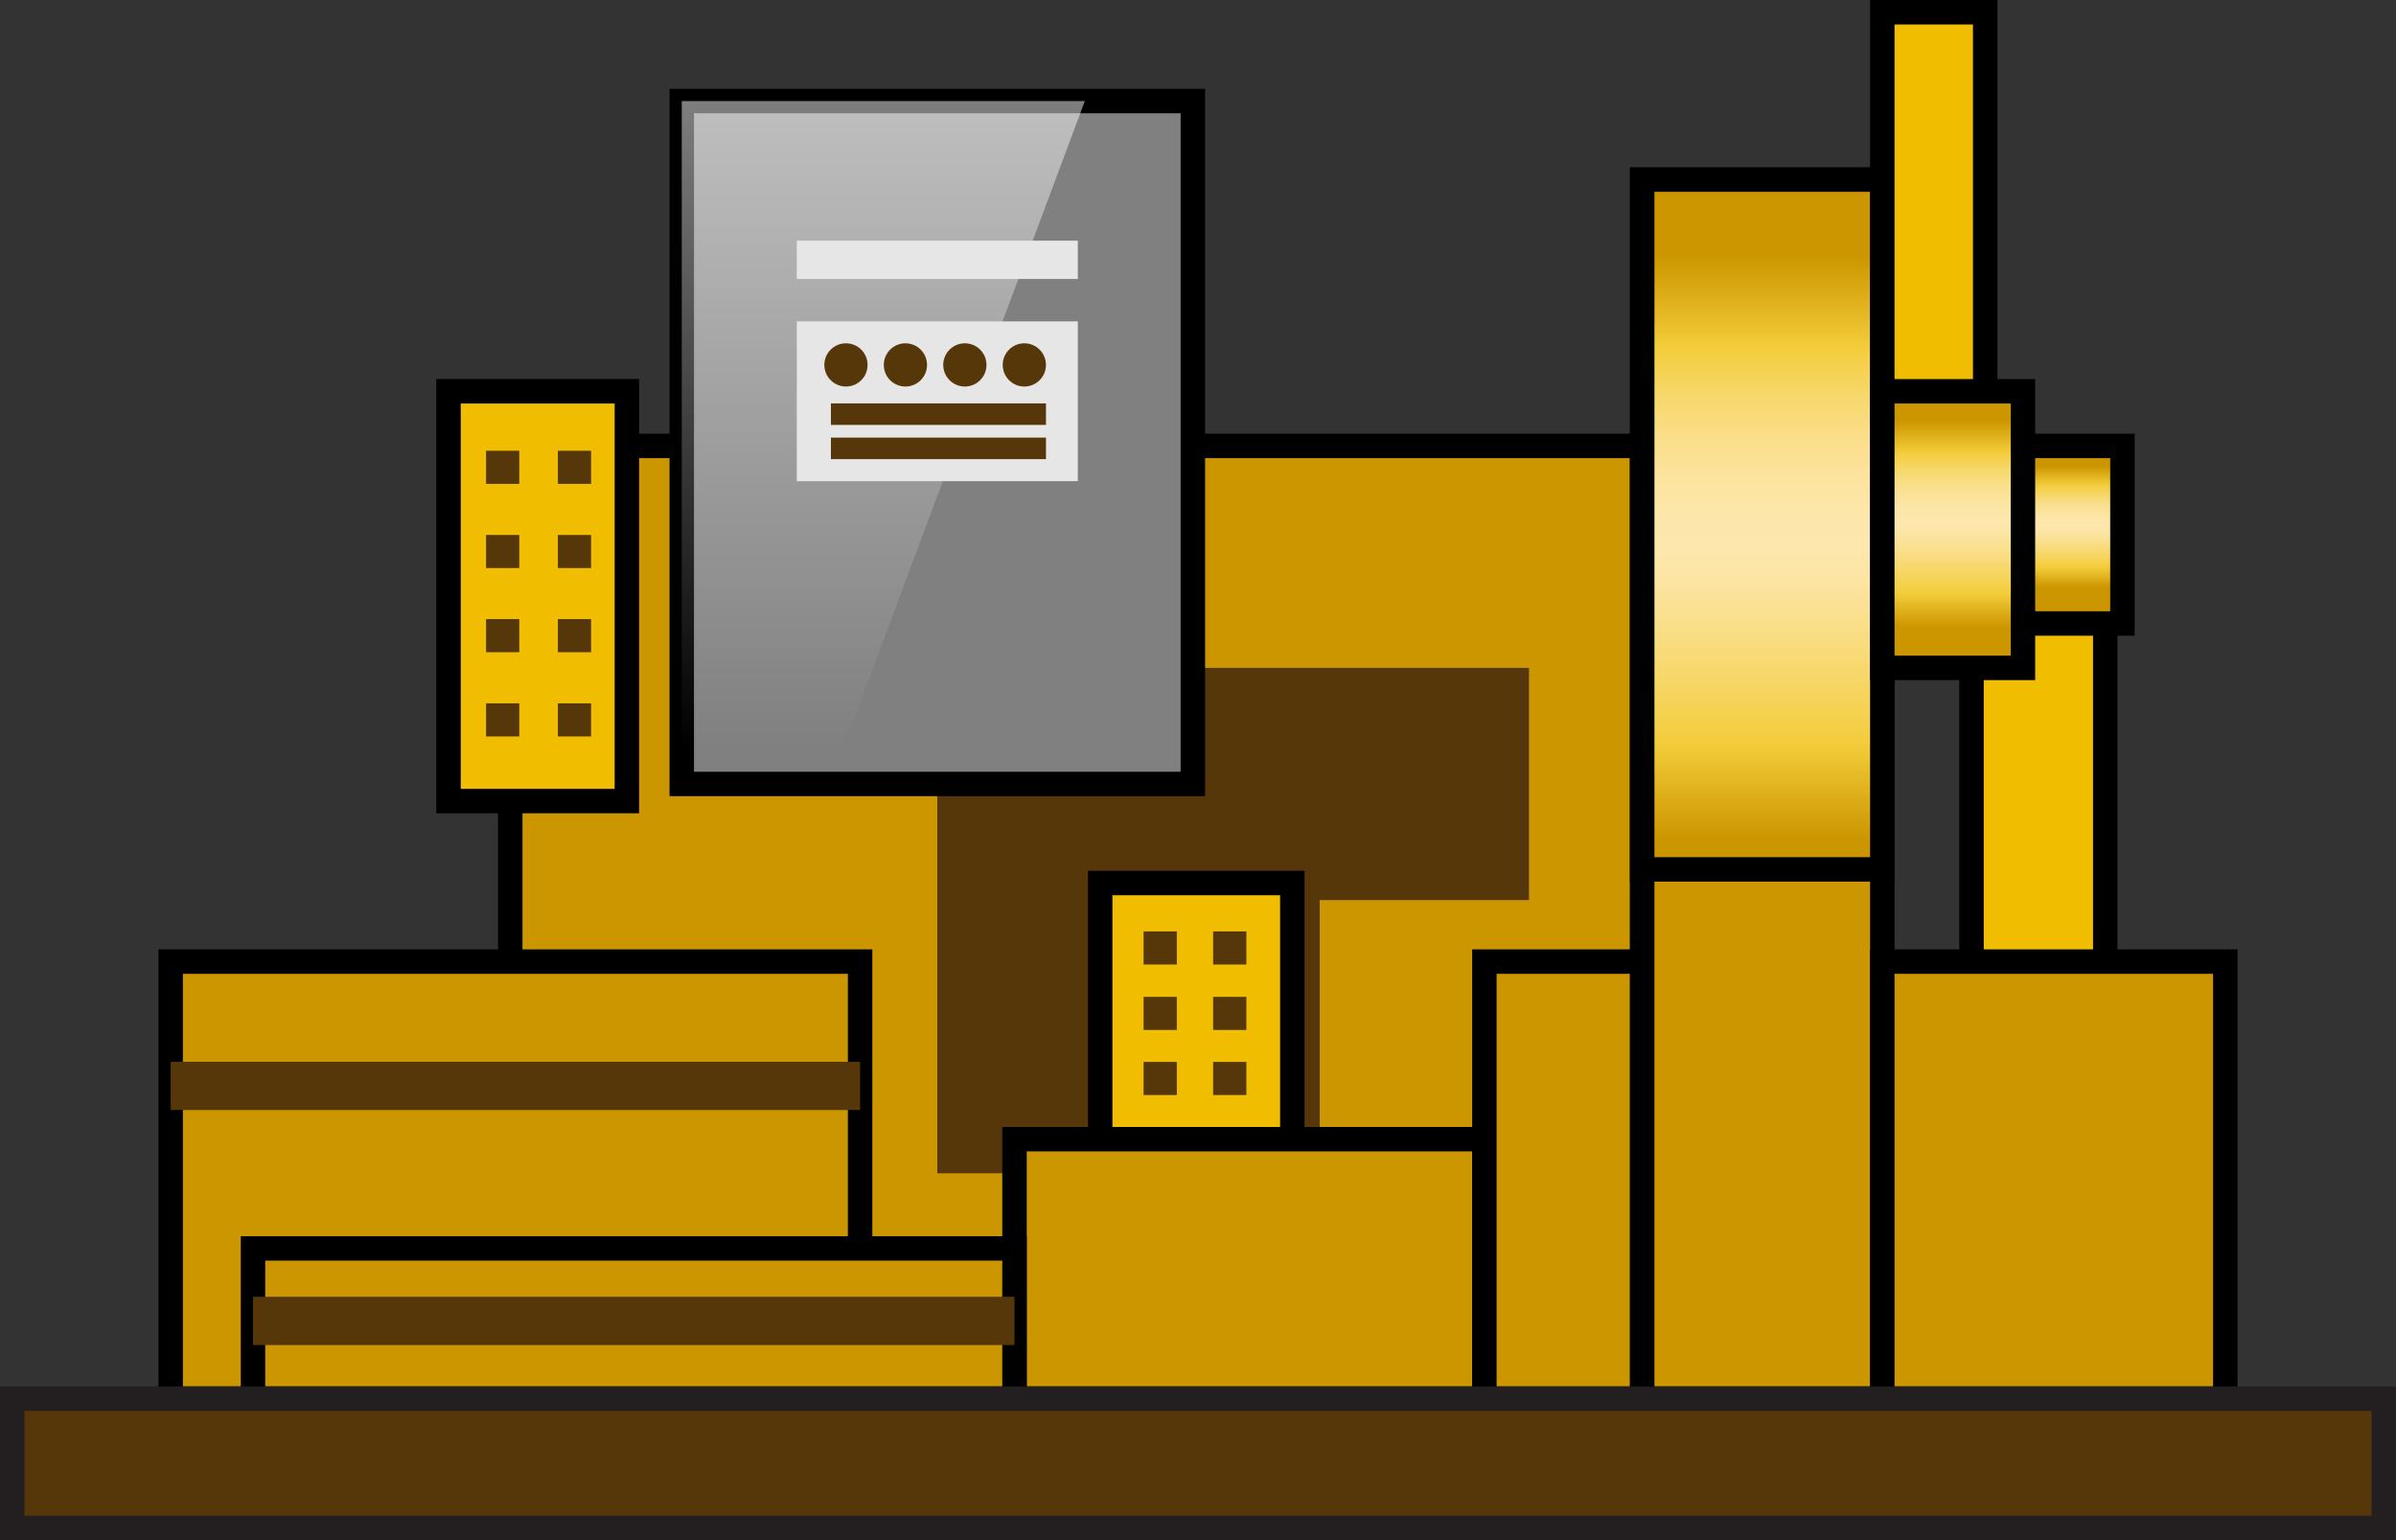 <?xml version="1.0" encoding="UTF-8" standalone="no"?>
<svg
   xmlns:a="http://ns.adobe.com/AdobeSVGViewerExtensions/3.0/"
   xmlns:dc="http://purl.org/dc/elements/1.1/"
   xmlns:cc="http://creativecommons.org/ns#"
   xmlns:rdf="http://www.w3.org/1999/02/22-rdf-syntax-ns#"
   xmlns:svg="http://www.w3.org/2000/svg"
   xmlns="http://www.w3.org/2000/svg"
   xmlns:sodipodi="http://sodipodi.sourceforge.net/DTD/sodipodi-0.dtd"
   xmlns:inkscape="http://www.inkscape.org/namespaces/inkscape"
   version="1.1"
   id="图层_1"
   x="0px"
   y="0px"
   width="98px"
   height="63px"
   viewBox="0 0 98 63"
   enable-background="new 0 0 98 63"
   xml:space="preserve"
   sodipodi:docname="排风机_50-01.svg"><rect x="0" y="0" width="98" height="63" fill="#333333" stroke="none"/><defs
   id="defs241" /><sodipodi:namedview
   pagecolor="#ffffff"
   bordercolor="#666666"
   borderopacity="1"
   objecttolerance="10"
   gridtolerance="10"
   guidetolerance="10"
   inkscape:pageopacity="0"
   inkscape:pageshadow="2"
   inkscape:window-width="640"
   inkscape:window-height="480"
   id="namedview239" />
<g
   id="g236">
	<g
   id="g6">
		<rect
   x="20.87"
   y="18.24"
   fill="#CC9600"
   width="46.299"
   height="38.973"
   id="rect2" />
		<path
   d="M67.669,57.713H20.37V17.74h47.299V57.713z M21.37,56.713h45.299V18.74H21.37V56.713z"
   id="path4" />
	</g>
	<polygon
   fill="#563709"
   points="53.979,36.818 62.538,36.818 62.538,27.32 38.336,27.32 38.336,47.994 53.979,47.994  "
   id="polygon8" />
	<g
   id="g14">
		<rect
   x="18.345"
   y="16.006"
   fill="#F0BD00"
   width="7.295"
   height="16.763"
   id="rect10" />
		<path
   d="M26.14,33.269h-8.295V15.506h8.295V33.269z M18.845,32.269h6.295V16.506h-6.295V32.269z"
   id="path12" />
	</g>
	<g
   id="g20">
		<rect
   x="27.885"
   y="4.133"
   fill="#808080"
   width="20.905"
   height="27.936"
   id="rect16" />
		<path
   d="M49.29,32.568H27.385V3.633H49.29V32.568z M28.385,31.568H48.29V4.633H28.385V31.568z"
   id="path18" />
	</g>
	<linearGradient
   id="SVGID_1_"
   gradientUnits="userSpaceOnUse"
   x1="36.128"
   y1="30.641"
   x2="36.128"
   y2="-6.943">
		<stop
   offset="0"
   style="stop-color:#FFFFFF;stop-opacity:0"
   id="stop22" />
		<stop
   offset="1"
   style="stop-color:#FFFFFF"
   id="stop24" />
		<a:midPointStop
   offset="0"
   style="stop-color:#FFFFFF;stop-opacity:0" />
		<a:midPointStop
   offset="0.5"
   style="stop-color:#FFFFFF;stop-opacity:0" />
		<a:midPointStop
   offset="1"
   style="stop-color:#FFFFFF" />
	</linearGradient>
	<polygon
   opacity="0.7"
   fill="url(#SVGID_1_)"
   points="33.938,32.068 27.885,32.068 27.885,4.133 44.372,4.133  "
   id="polygon27" />
	<g
   id="g33">
		<rect
   x="45"
   y="36.121"
   fill="#F0BD00"
   width="7.858"
   height="10.477"
   id="rect29" />
		<path
   d="M53.358,47.098H44.5V35.621h8.858V47.098z M45.5,46.098h6.858v-9.477H45.5V46.098z"
   id="path31" />
	</g>
	<g
   id="g39">
		<rect
   x="41.495"
   y="46.598"
   fill="#CC9600"
   width="19.219"
   height="10.615"
   id="rect35" />
		<path
   d="M61.214,57.713H40.995V46.098h20.219V57.713z M41.995,56.713h18.219v-9.615H41.995V56.713z"
   id="path37" />
	</g>
	<g
   id="g45">
		<rect
   x="60.714"
   y="39.334"
   fill="#CC9600"
   width="6.455"
   height="17.879"
   id="rect41" />
		<path
   d="M67.669,57.713h-7.455V38.834h7.455V57.713z M61.214,56.713h5.455V39.834h-5.455V56.713z"
   id="path43" />
	</g>
	<g
   id="g51">
		<rect
   x="6.981"
   y="39.334"
   fill="#CC9600"
   width="28.199"
   height="17.879"
   id="rect47" />
		<path
   d="M35.68,57.713H6.481V38.834H35.68V57.713z M7.481,56.713H34.68V39.834H7.481V56.713z"
   id="path49" />
	</g>
	<g
   id="g57">
		<rect
   x="10.348"
   y="51.066"
   fill="#CC9600"
   width="31.146"
   height="6.146"
   id="rect53" />
		<path
   d="M41.995,57.713H9.848v-7.146h32.146V57.713z M10.848,56.713h30.146v-5.146H10.848V56.713z"
   id="path55" />
	</g>
	<g
   id="g63">
		<rect
   x="67.169"
   y="7.346"
   fill="#CC9600"
   width="9.82"
   height="49.867"
   id="rect59" />
		<path
   d="M77.489,57.713h-10.82V6.846h10.82V57.713z M67.669,56.713h8.82V7.846h-8.82V56.713z"
   id="path61" />
	</g>
	<g
   id="g96">
		<linearGradient
   id="SVGID_2_"
   gradientUnits="userSpaceOnUse"
   x1="72.079"
   y1="9.433"
   x2="72.079"
   y2="34.688">
			<stop
   offset="0.043"
   style="stop-color:#CC9600"
   id="stop65" />
			<stop
   offset="0.188"
   style="stop-color:#F3CC3A"
   id="stop67" />
			<stop
   offset="0.207"
   style="stop-color:#F4CF47"
   id="stop69" />
			<stop
   offset="0.27"
   style="stop-color:#F7D86C"
   id="stop71" />
			<stop
   offset="0.333"
   style="stop-color:#FADE89"
   id="stop73" />
			<stop
   offset="0.396"
   style="stop-color:#FCE39D"
   id="stop75" />
			<stop
   offset="0.457"
   style="stop-color:#FDE6AA"
   id="stop77" />
			<stop
   offset="0.516"
   style="stop-color:#FDE7AE"
   id="stop79" />
			<stop
   offset="0.57"
   style="stop-color:#FCE4A1"
   id="stop81" />
			<stop
   offset="0.668"
   style="stop-color:#F9DC7F"
   id="stop83" />
			<stop
   offset="0.799"
   style="stop-color:#F4D049"
   id="stop85" />
			<stop
   offset="0.833"
   style="stop-color:#F3CC3A"
   id="stop87" />
			<stop
   offset="0.984"
   style="stop-color:#CC9600"
   id="stop89" />
			<a:midPointStop
   offset="0.043"
   style="stop-color:#CC9600" />
			<a:midPointStop
   offset="0.5"
   style="stop-color:#CC9600" />
			<a:midPointStop
   offset="0.188"
   style="stop-color:#F3CC3A" />
			<a:midPointStop
   offset="0.3"
   style="stop-color:#F3CC3A" />
			<a:midPointStop
   offset="0.516"
   style="stop-color:#FDE7AE" />
			<a:midPointStop
   offset="0.571"
   style="stop-color:#FDE7AE" />
			<a:midPointStop
   offset="0.833"
   style="stop-color:#F3CC3A" />
			<a:midPointStop
   offset="0.5"
   style="stop-color:#F3CC3A" />
			<a:midPointStop
   offset="0.984"
   style="stop-color:#CC9600" />
		</linearGradient>
		<rect
   x="67.169"
   y="7.346"
   fill="url(#SVGID_2_)"
   width="9.82"
   height="28.217"
   id="rect92" />
		<path
   d="M77.489,36.063h-10.82V6.846h10.82V36.063z M67.669,35.063h8.82V7.846h-8.82V35.063z"
   id="path94" />
	</g>
	<g
   id="g102">
		<rect
   x="76.989"
   y="0.5"
   fill="#F0BD00"
   width="4.209"
   height="16.344"
   id="rect98" />
		<path
   d="M81.698,17.344h-5.209V0h5.209V17.344z M77.489,16.344h3.209V1h-3.209V16.344z"
   id="path100" />
	</g>
	<g
   id="g108">
		<rect
   x="80.638"
   y="24.388"
   fill="#F0BD00"
   width="5.471"
   height="16.972"
   id="rect104" />
		<path
   d="M86.608,41.859h-6.471V23.888h6.471V41.859z M81.138,40.859h4.471V24.888h-4.471V40.859z"
   id="path106" />
	</g>
	<g
   id="g114">
		<rect
   x="76.989"
   y="39.334"
   fill="#CC9600"
   width="14.029"
   height="17.879"
   id="rect110" />
		<path
   d="M91.519,57.713H76.489V38.834h15.029V57.713z M77.489,56.713h13.029V39.834H77.489V56.713z"
   id="path112" />
	</g>
	<g
   id="g147">
		<linearGradient
   id="SVGID_3_"
   gradientUnits="userSpaceOnUse"
   x1="79.865"
   y1="16.821"
   x2="79.865"
   y2="25.787">
			<stop
   offset="0.043"
   style="stop-color:#CC9600"
   id="stop116" />
			<stop
   offset="0.188"
   style="stop-color:#F3CC3A"
   id="stop118" />
			<stop
   offset="0.207"
   style="stop-color:#F4CF47"
   id="stop120" />
			<stop
   offset="0.27"
   style="stop-color:#F7D86C"
   id="stop122" />
			<stop
   offset="0.333"
   style="stop-color:#FADE89"
   id="stop124" />
			<stop
   offset="0.396"
   style="stop-color:#FCE39D"
   id="stop126" />
			<stop
   offset="0.457"
   style="stop-color:#FDE6AA"
   id="stop128" />
			<stop
   offset="0.516"
   style="stop-color:#FDE7AE"
   id="stop130" />
			<stop
   offset="0.57"
   style="stop-color:#FCE4A1"
   id="stop132" />
			<stop
   offset="0.668"
   style="stop-color:#F9DC7F"
   id="stop134" />
			<stop
   offset="0.799"
   style="stop-color:#F4D049"
   id="stop136" />
			<stop
   offset="0.833"
   style="stop-color:#F3CC3A"
   id="stop138" />
			<stop
   offset="0.984"
   style="stop-color:#CC9600"
   id="stop140" />
			<a:midPointStop
   offset="0.043"
   style="stop-color:#CC9600" />
			<a:midPointStop
   offset="0.5"
   style="stop-color:#CC9600" />
			<a:midPointStop
   offset="0.188"
   style="stop-color:#F3CC3A" />
			<a:midPointStop
   offset="0.3"
   style="stop-color:#F3CC3A" />
			<a:midPointStop
   offset="0.516"
   style="stop-color:#FDE7AE" />
			<a:midPointStop
   offset="0.571"
   style="stop-color:#FDE7AE" />
			<a:midPointStop
   offset="0.833"
   style="stop-color:#F3CC3A" />
			<a:midPointStop
   offset="0.5"
   style="stop-color:#F3CC3A" />
			<a:midPointStop
   offset="0.984"
   style="stop-color:#CC9600" />
		</linearGradient>
		<rect
   x="76.989"
   y="16.006"
   fill="url(#SVGID_3_)"
   width="5.752"
   height="11.314"
   id="rect143" />
		<path
   d="M83.241,27.82h-6.752V15.506h6.752V27.82z M77.489,26.82h4.752V16.506h-4.752V26.82z"
   id="path145" />
	</g>
	<g
   id="g180">
		<linearGradient
   id="SVGID_4_"
   gradientUnits="userSpaceOnUse"
   x1="84.776"
   y1="18.845"
   x2="84.776"
   y2="24.106">
			<stop
   offset="0.043"
   style="stop-color:#CC9600"
   id="stop149" />
			<stop
   offset="0.188"
   style="stop-color:#F3CC3A"
   id="stop151" />
			<stop
   offset="0.207"
   style="stop-color:#F4CF47"
   id="stop153" />
			<stop
   offset="0.27"
   style="stop-color:#F7D86C"
   id="stop155" />
			<stop
   offset="0.333"
   style="stop-color:#FADE89"
   id="stop157" />
			<stop
   offset="0.396"
   style="stop-color:#FCE39D"
   id="stop159" />
			<stop
   offset="0.457"
   style="stop-color:#FDE6AA"
   id="stop161" />
			<stop
   offset="0.516"
   style="stop-color:#FDE7AE"
   id="stop163" />
			<stop
   offset="0.57"
   style="stop-color:#FCE4A1"
   id="stop165" />
			<stop
   offset="0.668"
   style="stop-color:#F9DC7F"
   id="stop167" />
			<stop
   offset="0.799"
   style="stop-color:#F4D049"
   id="stop169" />
			<stop
   offset="0.833"
   style="stop-color:#F3CC3A"
   id="stop171" />
			<stop
   offset="0.984"
   style="stop-color:#CC9600"
   id="stop173" />
			<a:midPointStop
   offset="0.043"
   style="stop-color:#CC9600" />
			<a:midPointStop
   offset="0.5"
   style="stop-color:#CC9600" />
			<a:midPointStop
   offset="0.188"
   style="stop-color:#F3CC3A" />
			<a:midPointStop
   offset="0.3"
   style="stop-color:#F3CC3A" />
			<a:midPointStop
   offset="0.516"
   style="stop-color:#FDE7AE" />
			<a:midPointStop
   offset="0.571"
   style="stop-color:#FDE7AE" />
			<a:midPointStop
   offset="0.833"
   style="stop-color:#F3CC3A" />
			<a:midPointStop
   offset="0.5"
   style="stop-color:#F3CC3A" />
			<a:midPointStop
   offset="0.984"
   style="stop-color:#CC9600" />
		</linearGradient>
		<rect
   x="82.741"
   y="18.24"
   fill="url(#SVGID_4_)"
   width="4.07"
   height="7.264"
   id="rect176" />
		<path
   d="M87.312,26.004h-5.07V17.74h5.07V26.004z M83.241,25.004h3.07V18.74h-3.07V25.004z"
   id="path178" />
	</g>
	<rect
   x="32.59"
   y="9.845"
   fill="#E6E6E6"
   width="11.494"
   height="1.567"
   id="rect182" />
	<rect
   x="32.59"
   y="13.146"
   fill="#E6E6E6"
   width="11.494"
   height="6.536"
   id="rect184" />
	<circle
   fill="#563709"
   cx="34.601"
   cy="14.927"
   r="0.884"
   id="circle186" />
	<circle
   fill="#563709"
   cx="37.033"
   cy="14.927"
   r="0.884"
   id="circle188" />
	<circle
   fill="#563709"
   cx="39.464"
   cy="14.927"
   r="0.884"
   id="circle190" />
	<circle
   fill="#563709"
   cx="41.897"
   cy="14.927"
   r="0.884"
   id="circle192" />
	<rect
   x="33.986"
   y="16.501"
   fill="#563709"
   width="8.796"
   height="0.88"
   id="rect194" />
	<rect
   x="33.986"
   y="17.901"
   fill="#563709"
   width="8.796"
   height="0.88"
   id="rect196" />
	<rect
   x="10.348"
   y="53.045"
   fill="#563709"
   width="31.146"
   height="1.975"
   id="rect198" />
	<rect
   x="6.981"
   y="43.432"
   fill="#563709"
   width="28.199"
   height="1.973"
   id="rect200" />
	<rect
   x="19.88"
   y="18.439"
   fill="#563709"
   width="1.359"
   height="1.354"
   id="rect202" />
	<rect
   x="22.818"
   y="18.439"
   fill="#563709"
   width="1.359"
   height="1.354"
   id="rect204" />
	<rect
   x="19.88"
   y="21.883"
   fill="#563709"
   width="1.359"
   height="1.354"
   id="rect206" />
	<rect
   x="22.818"
   y="21.883"
   fill="#563709"
   width="1.359"
   height="1.354"
   id="rect208" />
	<rect
   x="19.88"
   y="25.325"
   fill="#563709"
   width="1.359"
   height="1.354"
   id="rect210" />
	<rect
   x="22.818"
   y="25.325"
   fill="#563709"
   width="1.359"
   height="1.354"
   id="rect212" />
	<rect
   x="19.88"
   y="28.771"
   fill="#563709"
   width="1.359"
   height="1.353"
   id="rect214" />
	<rect
   x="22.818"
   y="28.771"
   fill="#563709"
   width="1.359"
   height="1.353"
   id="rect216" />
	<rect
   x="46.774"
   y="38.1"
   fill="#563709"
   width="1.359"
   height="1.354"
   id="rect218" />
	<rect
   x="49.619"
   y="38.1"
   fill="#563709"
   width="1.359"
   height="1.354"
   id="rect220" />
	<rect
   x="46.774"
   y="40.777"
   fill="#563709"
   width="1.359"
   height="1.354"
   id="rect222" />
	<rect
   x="49.619"
   y="40.777"
   fill="#563709"
   width="1.359"
   height="1.354"
   id="rect224" />
	<rect
   x="46.774"
   y="43.438"
   fill="#563709"
   width="1.359"
   height="1.355"
   id="rect226" />
	<rect
   x="49.619"
   y="43.438"
   fill="#563709"
   width="1.359"
   height="1.355"
   id="rect228" />
	<g
   id="g234">
		<rect
   x="0.5"
   y="57.213"
   fill="#563709"
   width="97.001"
   height="5.287"
   id="rect230" />
		<path
   fill="#231F20"
   d="M98.001,63H0v-6.287h98.001V63z M1,62h96.001v-4.287H1V62z"
   id="path232" />
	</g>
</g>
</svg>
